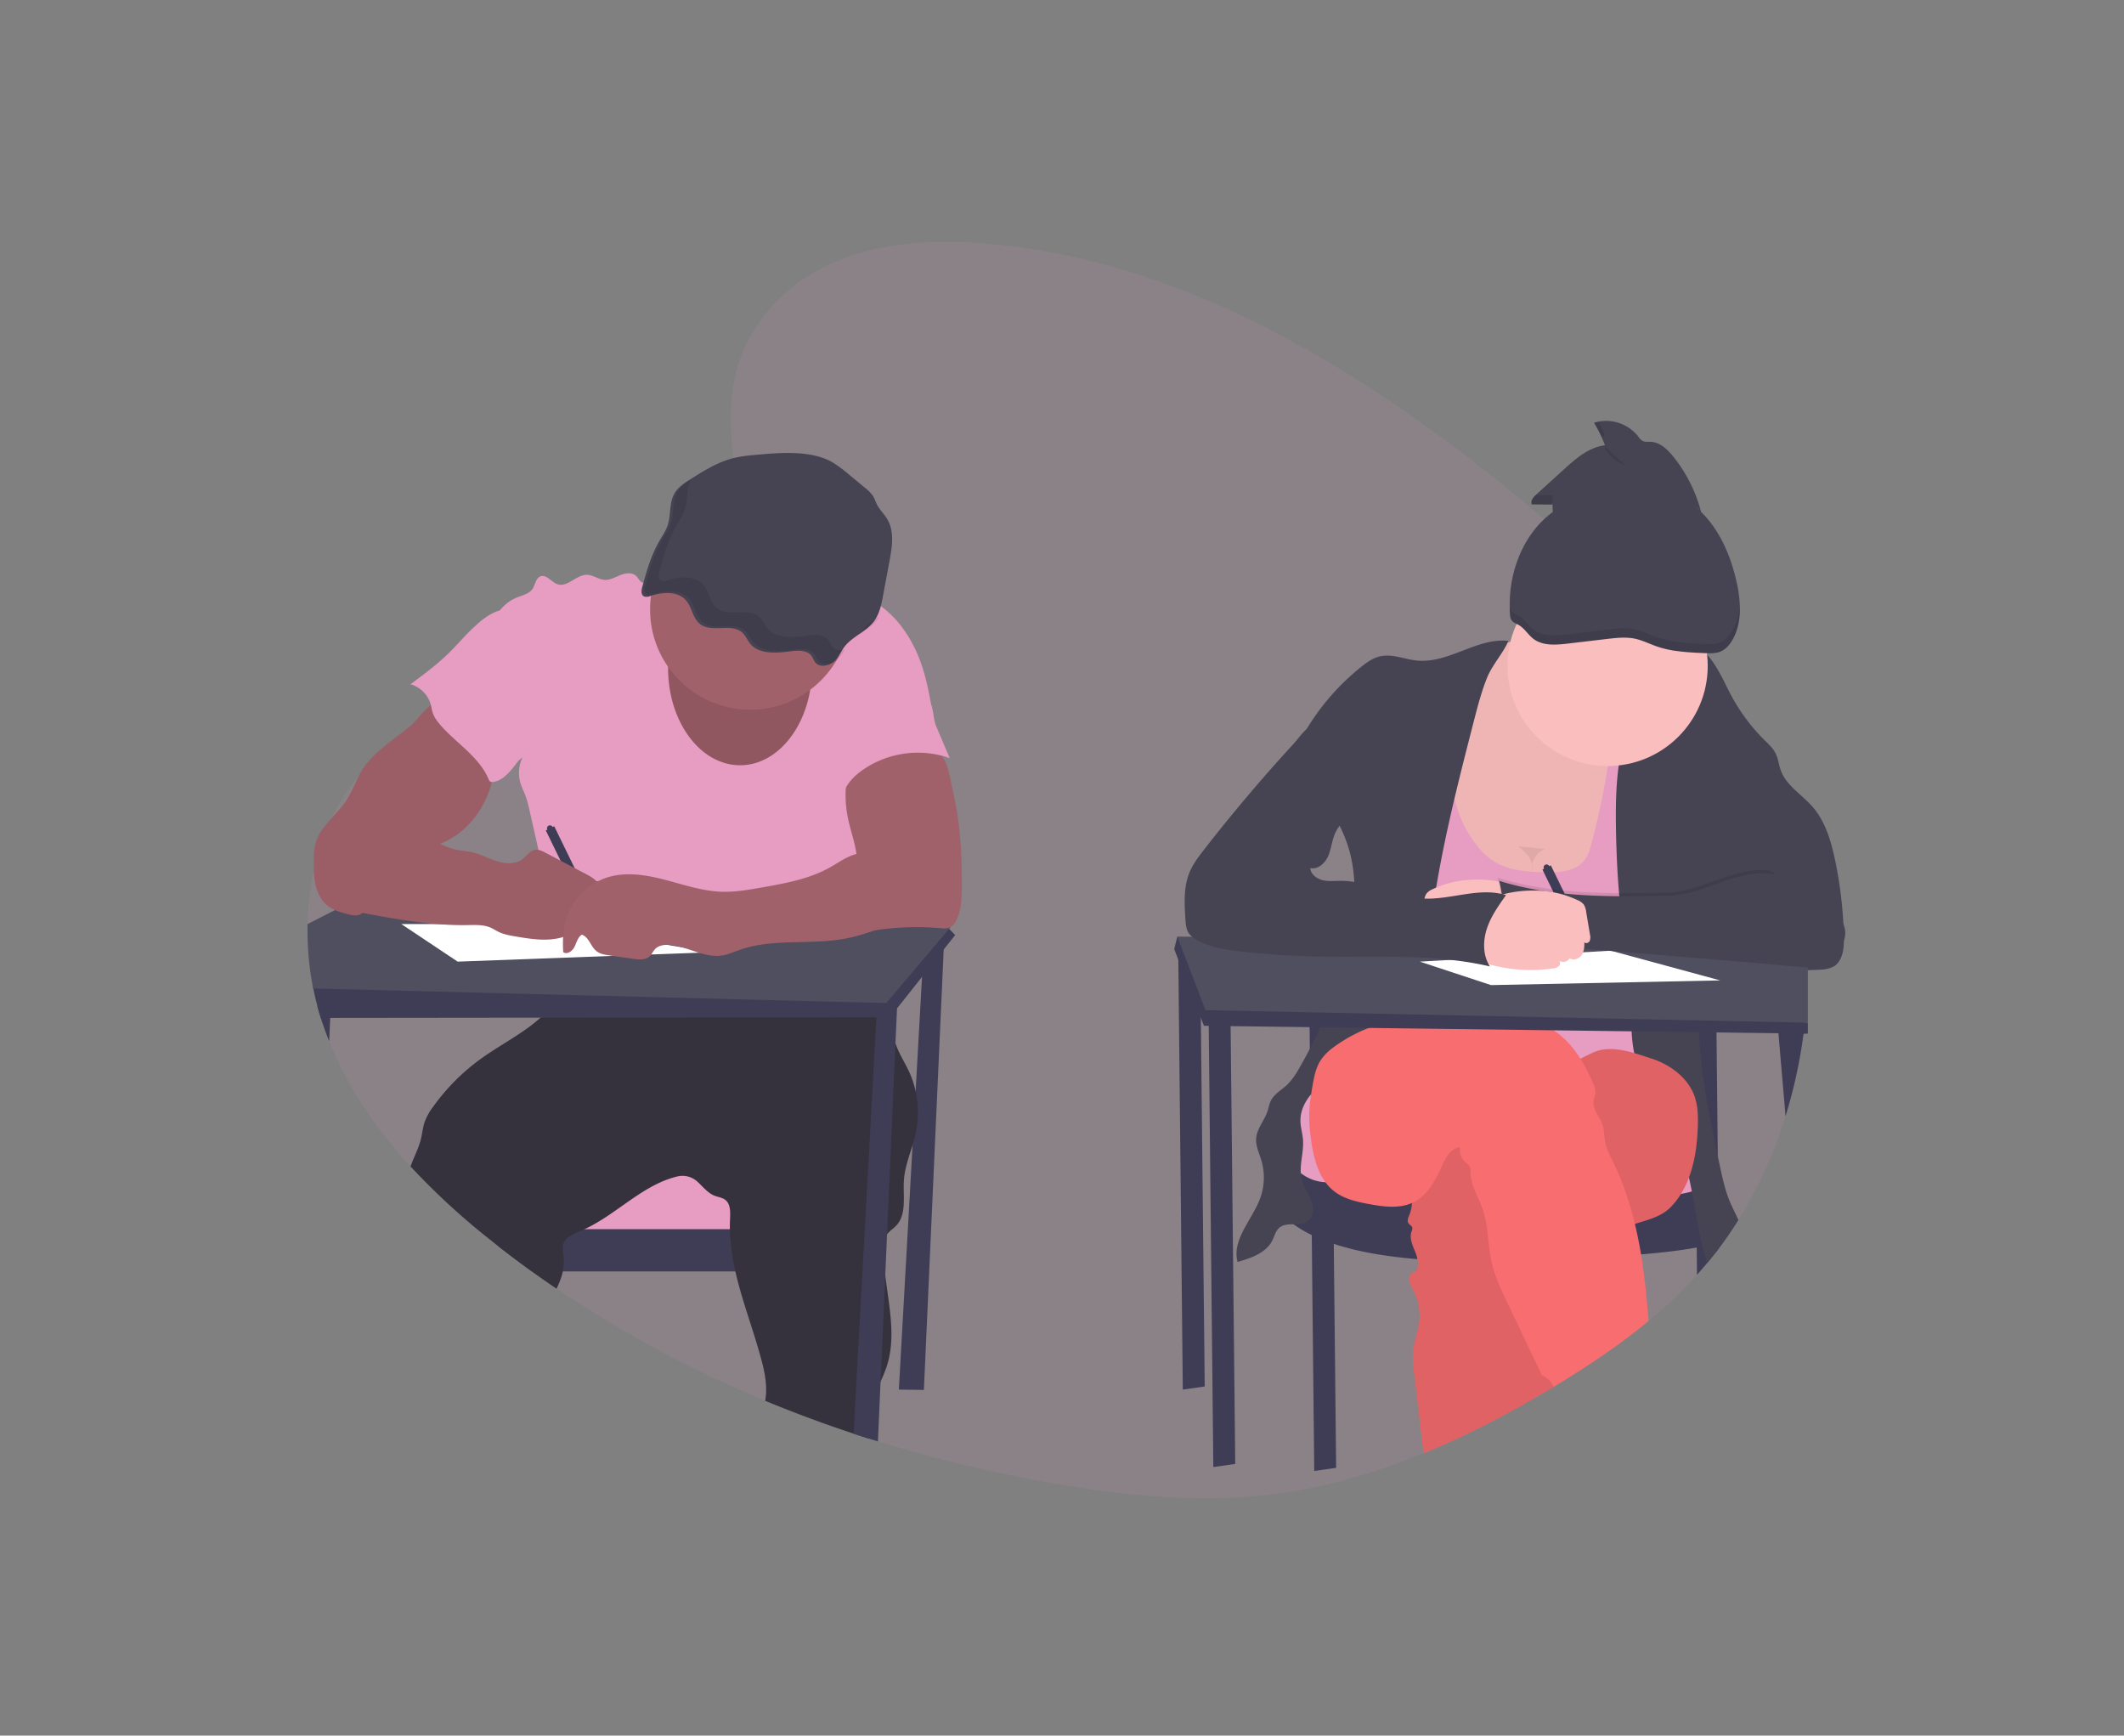 <?xml version="1.0" encoding="UTF-8" standalone="no"?>
<svg
   xmlns:dc="http://purl.org/dc/elements/1.1/"
   xmlns:cc="http://creativecommons.org/ns#"
   xmlns:rdf="http://www.w3.org/1999/02/22-rdf-syntax-ns#"
   xmlns:svg="http://www.w3.org/2000/svg"
   xmlns="http://www.w3.org/2000/svg"
   xmlns:sodipodi="http://sodipodi.sourceforge.net/DTD/sodipodi-0.dtd"
   xmlns:inkscape="http://www.inkscape.org/namespaces/inkscape"
   id="f7e01b52-fe13-4534-b7fc-d479bcd2a427"
   data-name="Layer 1"
   width="982.89"
   height="803.03"
   viewBox="0 0 982.89 803.03"
   version="1.1"
   sodipodi:docname="undraw_exams_g4ow.svg"
   inkscape:version="1.0.1 (3bc2e813f5, 2020-09-07)">
  <rect x="0" y="0" width="982.89" height="803.03" fill="#808080" stroke="none"/>
  <defs
     id="defs127" />
  <sodipodi:namedview
     pagecolor="#ffffff"
     bordercolor="#666666"
     borderopacity="1"
     objecttolerance="10"
     gridtolerance="10"
     guidetolerance="10"
     inkscape:pageopacity="0"
     inkscape:pageshadow="2"
     inkscape:window-width="750"
     inkscape:window-height="480"
     id="namedview125"
     showgrid="false"
     inkscape:zoom="0.20037651"
     inkscape:cx="40.157956"
     inkscape:cy="74.253267"
     inkscape:window-x="72"
     inkscape:window-y="27"
     inkscape:window-maximized="0"
     inkscape:current-layer="f7e01b52-fe13-4534-b7fc-d479bcd2a427" />
  <title
     id="title2">exams</title>
  <g
     id="g1014"
     transform="matrix(0.724,0,0,0.724,142.29,111.868)">
    <path
       d="m 1067.54,514 c 0,0.61 0,1.22 0,1.82 q -0.16,15.78 -1.87,31.48 a 1.11,1.11 0 0 1 0,0.19 c -0.09,0.87 -0.19,1.73 -0.29,2.6 -0.17,1.47 -0.35,2.93 -0.55,4.4 a 316.48,316.48 0 0 1 -11.53,52.79 v 0 a 284.68,284.68 0 0 1 -30.1,66.28 q -5.92,9.5 -12.61,18.39 v 0 c -2.38,3.14 -4.81,6.21 -7.32,9.23 q -2.64,3.17 -5.38,6.24 l -1.14,1.26 a 296.69,296.69 0 0 1 -31,29.46 c -18,14.92 -37.38,27.9 -57.07,39.94 -1.12,0.69 -2.25,1.37 -3.38,2 a 1.65,1.65 0 0 1 -0.25,0.15 c -26.76,16.18 -54.51,30.78 -83.1,42.47 -31.3,12.83 -63.62,22.16 -96.78,26.24 -46.22,5.68 -93,1.06 -138.94,-6.88 a 902.93,902.93 0 0 1 -113,-27 l -6.1,-1.91 q -4.74,-1.51 -9.47,-3.08 -28.57,-9.45 -56.5,-21 A 742.68,742.68 0 0 1 267.83,717.48 q -8,-5.38 -15.77,-11 -10.86,-7.82 -21.46,-16.1 L 226.24,687 a 448.26,448.26 0 0 1 -51.82,-47.59 c -21.52,-23.42 -39.91,-49.84 -52,-80 q -2.86,-7.11 -5.24,-14.49 l -0.15,-0.49 c -0.8,-2.5 -1.54,-5 -2.22,-7.6 q -1.5,-5.58 -2.63,-11.3 c -0.16,-0.73 -0.3,-1.46 -0.43,-2.2 a 189.21,189.21 0 0 1 -3.15,-38.93 180,180 0 0 1 4,-34 v 0 a 153.38,153.38 0 0 1 11.33,-33.57 v 0 a 121,121 0 0 1 17.33,-26.73 v 0 a 102.23,102.23 0 0 1 16.33,-15.26 c 10.85,-8.08 22.88,-13.71 35.35,-18.16 v 0 c 5.86,-2.1 11.8,-3.94 17.77,-5.65 4.23,-1.22 8.48,-2.38 12.71,-3.52 l 12.48,-3.37 c 8,-2.18 16,-4.42 23.88,-6.84 21.48,-6.56 42.53,-14.5 62,-26.34 3.08,-1.87 6.22,-3.92 9.36,-6.12 4,-2.78 7.94,-5.8 11.84,-9.06 v 0 c 3.94,-3.3 7.8,-6.83 11.48,-10.57 0.57,-0.58 1.13,-1.16 1.69,-1.75 3,-3.16 5.91,-6.47 8.61,-9.91 1.32,-1.68 2.6,-3.39 3.82,-5.13 1.69,-2.41 3.29,-4.86 4.77,-7.38 v 0 c 7.42,-12.6 12,-26.5 11.46,-41.15 a 63.3,63.3 0 0 0 -0.65,-7.21 c -1.3,-8.83 -2.55,-17.45 -3.47,-25.88 -3.86,-34.87 -2.23,-66.49 23.94,-96.2 32.54,-36.93 83.61,-44.46 130.1,-41.51 134.41,8.5 256.77,85.24 364.3,176.6 q 13.95,11.84 27.56,24 3.43,3.06 6.87,6.16 c 17,15.31 33.74,31.19 49.33,48.2 1.26,1.38 2.52,2.76 3.76,4.15 0.76,0.86 1.53,1.71 2.28,2.58 q 7.29,8.25 14.15,16.9 a 320.16,320.16 0 0 1 32.32,49 278.17,278.17 0 0 1 28.38,86.67 v 0 a 308.82,308.82 0 0 1 3.43,33.17 c 0.17,3.27 0.28,6.55 0.34,9.82 0,1.05 0,2.09 0,3.14 0.1,1.52 0.1,3 0.09,4.52 z"
       transform="translate(-108.55,-48.49)"
       fill="#e79cc2"
       opacity="0.1"
       id="path4" />
    <polygon
       points="406.98,444.74 393.98,448.74 377.98,733.53 393.98,733.74 "
       fill="#3f3d56"
       id="polygon6" />
    <rect
       x="136.98"
       y="593.03"
       width="198"
       height="43"
       fill="#e79cc2"
       id="rect8" />
    <path
       d="m 456.53,679.51 v 27 H 252 q -10.86,-7.82 -21.46,-16.1 v -10.9 z"
       transform="translate(-108.55,-48.49)"
       fill="#3f3d56"
       id="path10" />
    <path
       d="m 497.37,618.06 c -0.56,2.59 -1.29,5.15 -2.06,7.7 -2.27,7.37 -5,14.64 -5.53,22.3 -0.71,10.12 2,21.89 -5,29.24 -1.8,1.9 -4.15,3.32 -5.76,5.35 a 9.37,9.37 0 0 0 -0.68,1 c -1.44,2.38 -1.61,5.28 -1.63,8 a 140,140 0 0 0 1.13,17.35 c 2.37,19.8 7.05,39.64 0.9,58.33 a 89.92,89.92 0 0 1 -3.89,9.51 c -3,6.6 -6.27,13.11 -7.25,20.26 -0.72,5.3 -0.5,10.76 -0.54,16.15 q -4.74,-1.51 -9.47,-3.08 -28.57,-9.45 -56.5,-21 c 0.05,-0.27 0.1,-0.55 0.14,-0.82 1.43,-8.9 -0.53,-18 -2.91,-26.68 -5,-18.39 -12.08,-36.6 -16.27,-55.12 a 139.48,139.48 0 0 1 -3.31,-22 c -0.12,-1.66 -0.19,-3.33 -0.2,-5 -0.05,-2.18 0,-4.36 0.09,-6.56 0.21,-4.39 0.4,-9.6 -3.11,-12.27 -1.93,-1.45 -4.48,-1.7 -6.73,-2.58 -4.34,-1.69 -7.31,-5.61 -10.75,-8.75 a 14.09,14.09 0 0 0 -12.59,-3.7 c -22.48,5.15 -39,24.22 -59.92,33.86 -0.81,0.38 -1.62,0.74 -2.44,1.08 a 35.55,35.55 0 0 0 -7.67,3.92 8.74,8.74 0 0 0 -3.44,4.85 c -0.53,2.12 -0.07,4.34 0.19,6.52 a 33.29,33.29 0 0 1 -0.45,10.63 32.45,32.45 0 0 1 -1.07,4 c -0.8,2.37 -1.87,4.69 -2.89,7 q -8,-5.38 -15.77,-11 -10.86,-7.82 -21.46,-16.1 L 226.24,687 a 448.26,448.26 0 0 1 -51.82,-47.59 c 2.13,-6 5.21,-11.58 6.69,-17.73 0.84,-3.53 1.15,-7.2 2.31,-10.63 a 38.22,38.22 0 0 1 5.52,-9.9 134,134 0 0 1 30.74,-30.76 c 12.39,-8.88 26.7,-16 37.85,-26.08 A 59.73,59.73 0 0 0 269.1,530.6 c 0.19,-0.31 0.37,-0.64 0.53,-1 a 20.75,20.75 0 0 0 1.79,-5.72 c 0.8,-4.48 0.68,-9.4 1.08,-13.7 a 146.13,146.13 0 0 0 41.13,1.24 c 15.95,-1.79 31.55,-6.22 47.5,-7.94 1.2,-0.14 2.41,-0.25 3.62,-0.35 5.11,-0.41 10.23,-0.5 15.36,-0.44 4.29,0 8.58,0.19 12.87,0.33 l 47.23,1.6 c 5.23,0.18 10.57,0.38 15.44,2.29 5.78,2.27 10.41,6.79 14.12,11.76 0.47,0.64 0.94,1.28 1.38,1.94 a 61,61 0 0 1 7.28,14.39 c 0.19,0.52 0.37,1 0.54,1.57 0.45,1.39 0.84,2.79 1.19,4.21 0.27,1.11 0.51,2.22 0.73,3.34 1.1,5.54 1.75,11.2 3.49,16.55 0.12,0.39 0.25,0.78 0.39,1.16 2.09,5.86 5.56,11.11 8.18,16.74 a 62.17,62.17 0 0 1 4.3,12.73 62.91,62.91 0 0 1 0.12,26.76 z"
       transform="translate(-108.55,-48.49)"
       fill="#35323e"
       id="path12" />
    <path
       d="m 353.81,260.19 c -4.22,-3.36 -10.34,-0.9 -15.28,1.27 a 98.09,98.09 0 0 1 -12.76,4.61 5.39,5.39 0 0 1 -2.8,0.29 c -2,-0.48 -2.84,-2.85 -4.33,-4.29 -2.59,-2.49 -6.83,-1.9 -10.17,-0.55 -3.34,1.35 -6.64,3.3 -10.22,3 -3.82,-0.3 -7.14,-3.12 -11,-3.21 -6.8,-0.16 -12.51,8.22 -18.94,6 -3.92,-1.35 -7,-6.45 -10.86,-5 -3,1.14 -3.27,5.29 -5.08,8 -2.13,3.16 -6.28,4.05 -9.83,5.45 -11.19,4.42 -18.6,16.89 -17.14,28.83 0.81,6.59 4,12.63 6.11,18.92 6.26,18.29 4.11,38.92 12,56.56 1,-0.94 1.56,-1.29 2.53,-2.22 a 23.14,23.14 0 0 0 -1.35,16.6 c 0.83,2.77 2.18,5.35 3.2,8.06 a 72.24,72.24 0 0 1 2.56,9.3 l 8.7,38.38 c 3.4,15 6.81,30 7.4,45.36 a 132.38,132.38 0 0 1 -2.28,29.8 c 15.76,-2.61 30.18,-9.6 46.15,-9.51 5.86,0 11.67,1 17.48,1.8 a 359.84,359.84 0 0 0 51.13,3.47 20.3,20.3 0 0 0 7.84,-1.1 c 2.2,-0.94 4,-2.61 6.08,-3.82 4.07,-2.4 9,-3 13.69,-3 21.39,-0.39 42,7.44 63.25,10.2 8.39,-17.61 8.89,-38.71 2.45,-57.12 -1.91,-5.47 -4.48,-10.8 -5.24,-16.55 a 83.72,83.72 0 0 1 -0.24,-10.63 77.11,77.11 0 0 0 -4.83,-26.58 c -1.24,-3.33 -2.73,-6.72 -2.6,-10.27 0.13,-3.55 1.88,-6.86 3.6,-10 3.49,-6.4 7,-12.86 11.93,-18.26 5.05,-5.58 11.37,-9.83 17.62,-14 l 15.43,-10.36 c -2.11,-13.33 -4.83,-27.37 -10.48,-39.63 -5.65,-12.26 -14.1,-23.53 -25.53,-30.7 a 84.36,84.36 0 0 0 -12.06,-6 c -5.84,-2.46 -11.92,-4.63 -18.25,-5 -7.2,-0.41 -14.29,1.52 -21.4,2.72 -22.38,3.77 -48.72,3.31 -66.48,-10.82 z"
       transform="translate(-108.55,-48.49)"
       fill="#e79cc2"
       id="path14" />
    <path
       d="m 522.53,491.51 -7.34,9.27 -13.84,17.47 -16,20.19 -4.47,5.64 h -8.67 l -214.69,0.25 -134.45,0.15 h -6 c -0.8,-2.5 -1.54,-5 -2.22,-7.6 q -1.5,-5.58 -2.63,-11.3 c -0.16,-0.73 -0.3,-1.46 -0.43,-2.2 l 48.78,-31.89 18.34,-0.1 v 0 l 56.1,-0.32 v 0 l 31.33,-0.18 h 5.72 3.59 v 0 l 20.88,-0.11 v 0 l 159.14,-0.91 v 0 l 8.14,-0.05 v 0 h 3.53 l 9.35,-0.05 34.79,-0.2 6.68,-2.54 0.49,0.52 z"
       transform="translate(-108.55,-48.49)"
       fill="#3f3d56"
       id="path16" />
    <path
       d="m 519.53,486.51 -0.83,1 -5.46,6.43 -11.24,13.27 -23.57,27.79 -208.8,-5.33 -157.45,-4 c -0.16,-0.73 -0.3,-1.46 -0.43,-2.2 a 189.21,189.21 0 0 1 -3.15,-38.93 l 17.46,-8.94 4,-2.06 31.13,-16 27.32,-14 71.26,9.26 15.78,2.05 7.14,0.92 10.45,1.36 0.88,0.12 163.87,21.25 18.11,2.35 10.63,1.38 32.76,4.26 z"
       transform="translate(-108.55,-48.49)"
       fill="#504f60"
       id="path18" />
    <path
       d="m 485.53,534.51 -0.17,3.93 -1,22.19 -5.38,122 -1.14,26.37 -3,67.84 -1.69,38.32 -6.1,-1.91 q -4.74,-1.51 -9.47,-3.08 l 14.63,-266 0.31,-5.58 6.44,-2 z"
       transform="translate(-108.55,-48.49)"
       fill="#3f3d56"
       id="path20" />
    <path
       d="m 123.53,534.22 -0.45,10.27 -0.66,15 q -2.86,-7.11 -5.24,-14.49 l -0.15,-0.49 c -0.8,-2.5 -1.54,-5 -2.22,-7.6 z"
       transform="translate(-108.55,-48.49)"
       fill="#3f3d56"
       id="path22" />
    <ellipse
       cx="276.48"
       cy="272.53"
       rx="46"
       ry="62"
       fill="#a1616a"
       id="ellipse24" />
    <ellipse
       cx="276.48"
       cy="272.53"
       rx="46"
       ry="62"
       opacity="0.1"
       id="ellipse26" />
    <circle
       cx="282.98"
       cy="235.03"
       r="64"
       fill="#a1616a"
       id="circle28" />
    <path
       d="m 392.8,184.88 a 81.94,81.94 0 0 0 -11.61,1.77 c -10.12,2.46 -18.87,7.92 -27.39,13.28 -3.82,2.41 -7.75,4.92 -10.12,8.46 -4.26,6.35 -2.61,14.43 -5,21.48 -1.24,3.62 -3.52,6.87 -5.45,10.24 -5.31,9.24 -8.09,19.39 -10.82,29.44 -0.56,2.08 -0.72,4.9 1.55,5.7 a 6.25,6.25 0 0 0 3.88,-0.44 c 7.17,-2.37 16.28,-3.05 21.6,1.76 5.32,4.81 4.87,13.34 11.2,17 7.25,4.23 18.57,-0.88 25.15,4.11 2.82,2.14 3.84,5.57 6.15,8.15 5.38,6 15.73,5.71 24.34,4.5 4.94,-0.7 11,-1.17 14,2.3 1.44,1.64 1.85,3.89 3.52,5.37 3,2.68 8.49,1.32 11.42,-1.43 2.93,-2.75 4.33,-6.47 6.77,-9.56 4.75,-6 13.1,-9.27 18,-15.2 4.1,-5 5.34,-11.26 6.46,-17.3 l 4.17,-22.39 c 1.69,-9.08 3.23,-19 -1.88,-27 -1.82,-2.88 -4.43,-5.36 -6,-8.34 -1.05,-2 -1.64,-4.11 -2.86,-6 a 24.91,24.91 0 0 0 -5.13,-5.18 l -9.87,-8.17 a 83,83 0 0 0 -10.79,-8 C 430,181.22 408.9,183.38 392.8,184.88 Z"
       transform="translate(-108.55,-48.49)"
       fill="#464353"
       id="path30" />
    <path
       d="m 182,349.74 c -2.37,2.52 -4.56,5.24 -7.1,7.6 a 86,86 0 0 1 -7,5.6 q -5.88,4.4 -11.5,9.11 a 64.41,64.41 0 0 0 -10.54,10.53 c -5.34,7.17 -7.87,16.09 -12.87,23.5 -4.42,6.57 -10.65,11.76 -15.14,18.28 a 28.28,28.28 0 0 0 -4.32,9.07 42.14,42.14 0 0 0 -0.89,9.59 c -0.09,5.28 -0.17,10.62 0.91,15.79 1.08,5.17 3.45,10.25 7.51,13.64 3.77,3.15 8.64,4.6 13.41,5.8 2.46,0.61 5.12,1.18 7.46,0.21 a 12.3,12.3 0 0 0 4.34,-3.66 l 12.17,-14 c 8.14,-9.4 16.6,-19 27.77,-24.5 3.5,-1.71 7.19,-3 10.7,-4.66 14.88,-7.17 25.4,-21.85 29.48,-37.85 1,-3.91 1.64,-7.9 2.29,-11.89 l 1.76,-10.94 a 3.49,3.49 0 0 0 0,-1.67 3.6,3.6 0 0 0 -1.28,-1.52 212.12,212.12 0 0 1 -23.74,-22.4 c -1.74,-1.92 -3.37,-4.55 -5.38,-6.16 -2.52,-2 -2.33,-1.85 -5.36,0 A 64.27,64.27 0 0 0 182,349.74 Z"
       transform="translate(-108.55,-48.49)"
       fill="#a1616a"
       id="path32" />
    <path
       d="m 265.25,422.54 a 1.88,1.88 0 1 0 -3.38,1.64 l -1,0.49 29.82,61.12 5.39,-2.63 L 266.26,422 Z"
       transform="translate(-108.55,-48.49)"
       fill="#3f3d56"
       id="path34" />
    <path
       d="m 182,349.74 c -2.37,2.52 -4.56,5.24 -7.1,7.6 a 86,86 0 0 1 -7,5.6 q -5.88,4.4 -11.5,9.11 a 64.41,64.41 0 0 0 -10.54,10.53 c -5.34,7.17 -7.87,16.09 -12.87,23.5 -4.42,6.57 -10.65,11.76 -15.14,18.28 a 28.28,28.28 0 0 0 -4.32,9.07 42.14,42.14 0 0 0 -0.89,9.59 c -0.09,5.28 -0.17,10.62 0.91,15.79 1.08,5.17 3.45,10.25 7.51,13.64 3.77,3.15 8.64,4.6 13.41,5.8 2.46,0.61 5.12,1.18 7.46,0.21 a 12.3,12.3 0 0 0 4.34,-3.66 l 12.17,-14 c 8.14,-9.4 16.6,-19 27.77,-24.5 3.5,-1.71 7.19,-3 10.7,-4.66 14.88,-7.17 25.4,-21.85 29.48,-37.85 1,-3.91 1.64,-7.9 2.29,-11.89 l 1.76,-10.94 a 3.49,3.49 0 0 0 0,-1.67 3.6,3.6 0 0 0 -1.28,-1.52 212.12,212.12 0 0 1 -23.74,-22.4 c -1.74,-1.92 -3.37,-4.55 -5.38,-6.16 -2.52,-2 -2.33,-1.85 -5.36,0 A 64.27,64.27 0 0 0 182,349.74 Z"
       transform="translate(-108.55,-48.49)"
       opacity="0.04"
       id="path36" />
    <path
       d="m 526.74,462.38 c -0.1,6.38 -0.35,12.95 -3,18.77 -1.14,2.52 -2.91,5 -5.56,5.83 a 12.94,12.94 0 0 1 -4.89,0.18 176.67,176.67 0 0 0 -58.49,4.64 c 5.1,-10.2 2.17,-22.43 3.58,-33.75 0.39,-3.09 1.1,-6.13 1.37,-9.23 1,-11 -3.71,-21.68 -5.87,-32.54 a 72.8,72.8 0 0 1 0,-28.48 19,19 0 0 1 2.45,-6.85 16.08,16.08 0 0 1 5.62,-4.89 c 8.1,-4.61 17.65,-5.14 26.75,-4.53 6.13,0.41 18.42,-0.17 23.53,3.6 5.59,4.13 7.36,18 8.87,24.41 a 206.48,206.48 0 0 1 4.6,29.87 c 0.98,10.96 1.19,21.97 1.04,32.97 z"
       transform="translate(-108.55,-48.49)"
       fill="#a1616a"
       id="path38" />
    <polygon
       points="150.98,436.03 59.98,436.03 95.98,460.03 257.98,454.03 "
       fill="#ffffff"
       id="polygon40" />
    <path
       d="m 216,293.83 c -5.91,5.21 -10.92,11.35 -16.52,16.9 -7.68,7.62 -16.41,14.1 -25.1,20.55 a 18.68,18.68 0 0 1 13,13.1 c 0.38,1.47 0.57,3 1,4.44 1,3.41 3.2,6.35 5.56,9 10.14,11.43 24.33,19.89 30.31,34 a 3.14,3.14 0 0 0 1.2,1.7 2.63,2.63 0 0 0 1.55,0.18 c 5.41,-0.57 9.55,-4.93 13,-9.17 7.2,-9 13.45,-18.94 17,-29.92 3.55,-10.98 4.12,-23.12 0.25,-34 -1.93,-5.42 -4.91,-10.4 -7.87,-15.33 q -3.89,-6.47 -7.76,-12.92 c -1.35,-2.27 -3.07,-6.88 -5.72,-8 -5.72,-2.46 -16.23,5.8 -19.9,9.47 z"
       transform="translate(-108.55,-48.49)"
       fill="#e79cc2"
       id="path42" />
    <path
       d="m 510.54,358.46 8.51,20 a 61.83,61.83 0 0 0 -55.9,7.75 c -4.85,3.47 -9.3,7.83 -11.49,13.37 a 5.84,5.84 0 0 1 -5.79,-2.27 11.61,11.61 0 0 1 -2.14,-6.12 c -0.79,-7.68 2.12,-15.21 5,-22.39 1.34,-3.36 2.72,-6.79 5.1,-9.52 2.38,-2.73 5.54,-4.53 8.7,-6.23 a 193.74,193.74 0 0 1 31.55,-13.94 c 4.6,-1.49 9.42,-1.46 12,2.84 2.99,5.13 2.12,11.05 4.46,16.51 z"
       transform="translate(-108.55,-48.49)"
       fill="#e79cc2"
       id="path44" />
    <path
       d="m 168.74,418.47 c 2.13,1.7 4,3.71 6.19,5.33 a 44.22,44.22 0 0 0 7.36,4.13 l 9.86,4.74 a 55.25,55.25 0 0 0 9.55,3.88 c 4.22,1.13 8.65,1.24 12.89,2.29 5.35,1.32 10.24,4.07 15.51,5.66 5.27,1.59 11.44,1.85 15.84,-1.46 2.75,-2.07 4.83,-5.49 8.24,-6 2.2,-0.29 4.32,0.77 6.28,1.8 l 25.66,13.49 c 3.46,1.82 7.12,3.84 8.93,7.31 1.81,3.47 0.59,8.74 -3.22,9.64 a 35.18,35.18 0 0 1 -4,0.23 c -1.32,0.16 -2.76,0.94 -2.94,2.27 a 4.56,4.56 0 0 0 0.63,2.35 c 1.15,2.64 1.49,5.8 0.15,8.36 -1.34,2.56 -4.63,4.15 -7.26,3 0.45,3.87 -3.76,6.58 -7.51,7.61 -9.46,2.59 -19.49,1 -29.16,-0.64 -3.8,-0.64 -7.66,-1.3 -11.12,-3 -1.66,-0.81 -3.2,-1.85 -4.88,-2.6 -4.61,-2.05 -9.85,-1.78 -14.89,-1.69 -23.31,0.41 -46.42,-3.91 -69.34,-8.21 -4.25,-0.8 -8.62,-1.65 -12.25,-4 -7,-4.56 -9.6,-13.92 -8.45,-22.2 1.15,-8.28 5.35,-15.78 9.48,-23.06 l 5.35,-9.43 a 12.14,12.14 0 0 1 2.88,-3.8 c 7.87,-6.01 23.48,-1.42 30.22,4 z"
       transform="translate(-108.55,-48.49)"
       fill="#a1616a"
       id="path46" />
    <path
       d="m 168.74,418.47 c 2.13,1.7 4,3.71 6.19,5.33 a 44.22,44.22 0 0 0 7.36,4.13 l 9.86,4.74 a 55.25,55.25 0 0 0 9.55,3.88 c 4.22,1.13 8.65,1.24 12.89,2.29 5.35,1.32 10.24,4.07 15.51,5.66 5.27,1.59 11.44,1.85 15.84,-1.46 2.75,-2.07 4.83,-5.49 8.24,-6 2.2,-0.29 4.32,0.77 6.28,1.8 l 25.66,13.49 c 3.46,1.82 7.12,3.84 8.93,7.31 1.81,3.47 0.59,8.74 -3.22,9.64 a 35.18,35.18 0 0 1 -4,0.23 c -1.32,0.16 -2.76,0.94 -2.94,2.27 a 4.56,4.56 0 0 0 0.63,2.35 c 1.15,2.64 1.49,5.8 0.15,8.36 -1.34,2.56 -4.63,4.15 -7.26,3 0.45,3.87 -3.76,6.58 -7.51,7.61 -9.46,2.59 -19.49,1 -29.16,-0.64 -3.8,-0.64 -7.66,-1.3 -11.12,-3 -1.66,-0.81 -3.2,-1.85 -4.88,-2.6 -4.61,-2.05 -9.85,-1.78 -14.89,-1.69 -23.31,0.41 -46.42,-3.91 -69.34,-8.21 -4.25,-0.8 -8.62,-1.65 -12.25,-4 -7,-4.56 -9.6,-13.92 -8.45,-22.2 1.15,-8.28 5.35,-15.78 9.48,-23.06 l 5.35,-9.43 a 12.14,12.14 0 0 1 2.88,-3.8 c 7.87,-6.01 23.48,-1.42 30.22,4 z"
       transform="translate(-108.55,-48.49)"
       opacity="0.04"
       id="path48" />
    <path
       d="m 474,435.75 c -5.21,2.46 -11.19,2.7 -16.63,4.59 -5.44,1.89 -10.06,5.29 -15.05,8.06 -13,7.26 -28,10 -42.73,12.61 -8.93,1.6 -18,3.2 -27,2.82 -12.18,-0.52 -23.88,-4.58 -35.68,-7.64 -11.8,-3.06 -24.39,-5.12 -36.08,-1.68 a 40.61,40.61 0 0 0 -26.5,25.43 c -2.45,7.19 -2.79,14.94 -2.32,22.52 2.46,1.81 5.9,-0.7 7.24,-3.45 1.34,-2.75 2.07,-6.12 4.67,-7.72 4.51,1.53 5.61,7.54 9.33,10.51 2.32,1.86 5.42,2.35 8.37,2.77 l 15.2,2.16 c 3.66,0.52 7.91,0.87 10.56,-1.71 1.29,-1.25 2,-3 3.18,-4.34 2.42,-2.68 6.46,-3.14 10.06,-2.78 11.24,1.12 21.78,8.41 32.94,6.68 3.84,-0.59 7.41,-2.23 11.07,-3.52 21.69,-7.66 45.79,-3 68.36,-7.39 8.61,-1.67 16.9,-4.63 25.09,-7.75 4.45,-1.69 8.95,-3.46 12.75,-6.32 a 26.84,26.84 0 0 0 10.36,-23.81 27.22,27.22 0 0 0 -9.61,-17.64 c -1.76,-1.5 -4.07,-4.37 -6.18,-5.31 -4.03,-1.77 -7.98,1.3 -11.4,2.91 z"
       transform="translate(-108.55,-48.49)"
       fill="#a1616a"
       id="path50" />
    <g
       opacity="0.1"
       id="g56">
      <path
         d="m 444.78,308 c -1.67,-1.48 -2.08,-3.73 -3.52,-5.37 -3,-3.47 -9.06,-3 -14,-2.3 -8.61,1.21 -19,1.49 -24.34,-4.5 -2.31,-2.58 -3.33,-6 -6.15,-8.15 -6.58,-5 -17.9,0.12 -25.15,-4.11 -6.33,-3.69 -5.92,-12.25 -11.2,-17 -5.28,-4.75 -14.43,-4.13 -21.6,-1.76 a 6.25,6.25 0 0 1 -3.88,0.44 c -2.27,-0.8 -2.11,-3.62 -1.55,-5.7 2.73,-10.05 5.51,-20.2 10.82,-29.44 1.93,-3.37 4.21,-6.62 5.45,-10.24 2.17,-6.34 1.06,-13.51 3.91,-19.51 -3.06,2 -6,4.18 -7.89,7 -4.26,6.35 -2.61,14.43 -5,21.48 -1.24,3.62 -3.52,6.87 -5.45,10.24 -5.31,9.24 -8.09,19.39 -10.82,29.44 -0.56,2.08 -0.72,4.9 1.55,5.7 a 6.25,6.25 0 0 0 3.88,-0.44 c 7.17,-2.37 16.28,-3.05 21.6,1.76 5.32,4.81 4.87,13.34 11.2,17 7.25,4.23 18.57,-0.88 25.15,4.11 2.82,2.14 3.84,5.57 6.15,8.15 5.38,6 15.73,5.71 24.34,4.5 4.94,-0.7 11,-1.17 14,2.3 1.44,1.64 1.85,3.89 3.52,5.37 3,2.68 8.49,1.32 11.42,-1.43 A 30.32,30.32 0 0 0 452,309 c -2.6,0.79 -5.37,0.67 -7.22,-1 z"
         transform="translate(-108.55,-48.49)"
         id="path52" />
      <path
         d="m 463,297 a 28.41,28.41 0 0 0 -1.79,2.59 c 3.84,-2.74 7.91,-5.3 10.78,-8.79 a 21.22,21.22 0 0 0 2,-2.88 C 470,290.78 465.84,293.41 463,297 Z"
         transform="translate(-108.55,-48.49)"
         id="path54" />
    </g>
    <polygon
       points="570.48,446.53 556.48,446.53 559.48,733.53 573.48,731.53 "
       fill="#3f3d56"
       id="polygon58" />
    <polygon
       points="654.48,498.53 640.48,498.53 643.48,785.53 657.48,783.53 "
       fill="#3f3d56"
       id="polygon60" />
    <path
       d="m 1010.56,692 v 0 l -0.06,-5.51 v -3.28 l -0.53,-50.48 -0.83,-78.92 L 1009,547 h -14 l 0.07,6.56 0.44,42.27 0.19,18.3 v 0 l 0.16,14.82 0.26,25.62 0.16,15.11 v 0 1.6 l 0.21,19.86 0.18,17.51 1.14,-1.26 q 2.75,-3.07 5.38,-6.24 z"
       transform="translate(-108.55,-48.49)"
       fill="#3f3d56"
       id="path62" />
    <polygon
       points="692.98,630.09 802.98,630.09 868.98,634.08 900.42,612.56 894.98,575.6 870.98,545.03 624.98,545.03 616.98,556.99 624.98,611.48 "
       fill="#e79cc2"
       id="polygon64" />
    <path
       d="m 725.53,605.48 -4,33.22 c 0,0 -21,65.13 148,61.14 169,-3.99 140,-17.28 140,-17.28 l -1,-38.54 c 0,0 5.89,18.24 -80,15.77 -85.89,-2.47 -166,-10.45 -166,-10.45 0,0 -30,5.31 -37,-43.86 z"
       transform="translate(-108.55,-48.49)"
       fill="#3f3d56"
       id="path66" />
    <path
       d="m 866.33,307.72 c -9.64,4.39 -16.94,12.9 -21.83,22.31 -4.89,9.41 -7.64,19.74 -10.35,30 -2.86,10.82 -5.73,21.67 -7.21,32.76 -2.64,19.72 -0.66,40.45 8.4,58.16 9.06,17.71 25.8,32 45.4,35.41 7.57,1.33 15.35,1.06 23,0.27 a 187,187 0 0 0 40.61,-8.95 c 13.75,-4.65 28.06,-11.81 34.18,-25 3.55,-7.65 3.85,-16.37 3.68,-24.79 A 263.72,263.72 0 0 0 971.9,360.1 c -1.85,-6.4 -4,-12.85 -7.92,-18.24 -3.92,-5.39 -9.28,-9.34 -14.75,-13 -23.39,-15.75 -54.13,-34.22 -82.9,-21.14 z"
       transform="translate(-108.55,-48.49)"
       fill="#fbbebe"
       id="path68" />
    <path
       d="m 866.33,307.72 c -9.64,4.39 -16.94,12.9 -21.83,22.31 -4.89,9.41 -7.64,19.74 -10.35,30 -2.86,10.82 -5.73,21.67 -7.21,32.76 -2.64,19.72 -0.66,40.45 8.4,58.16 9.06,17.71 25.8,32 45.4,35.41 7.57,1.33 15.35,1.06 23,0.27 a 187,187 0 0 0 40.61,-8.95 c 13.75,-4.65 28.06,-11.81 34.18,-25 3.55,-7.65 3.85,-16.37 3.68,-24.79 A 263.72,263.72 0 0 0 971.9,360.1 c -1.85,-6.4 -4,-12.85 -7.92,-18.24 -3.92,-5.39 -9.28,-9.34 -14.75,-13 -23.39,-15.75 -54.13,-34.22 -82.9,-21.14 z"
       transform="translate(-108.55,-48.49)"
       opacity="0.05"
       id="path70" />
    <path
       d="m 855.5,433.59 a 45.39,45.39 0 0 0 10,10 c 9.52,6.58 21.74,7.47 33.3,7.83 9.28,0.28 19.92,-0.25 25.74,-7.49 2.62,-3.26 3.8,-7.42 4.86,-11.47 a 508.79,508.79 0 0 0 13.9,-75.77 l 26.48,0.09 c 11.46,49.07 10.52,100.08 9.52,150.47 l -1.45,73.48 -17.06,-1.81 c -40.51,-4.29 -81.08,-8.58 -121.81,-9.32 a 696.78,696.78 0 0 0 -71.52,2.36 L 804.61,461.5 c 4.82,-14.36 9.69,-28.91 10.82,-44 1.63,-21.89 -4.51,-45 4,-65.25 0.68,-1.63 1.54,-3.32 3.09,-4.17 1.55,-0.85 3.51,-0.64 5.29,-0.41 3.36,0.45 13.63,0 16.07,2.15 3.6,3.12 1.22,3.59 -0.05,8.62 -2.27,9 -4.42,17.33 -4.39,26.71 0.03,17.03 5.31,35.01 16.06,48.44 z"
       transform="translate(-108.55,-48.49)"
       fill="#e79cc2"
       id="path72" />
    <path
       d="m 1010.56,692 v 0 q 6.69,-8.88 12.61,-18.39 c -2,-4.28 -4.2,-8.46 -5.95,-12.83 -2.68,-6.7 -4.22,-13.8 -5.74,-20.85 q -0.78,-3.6 -1.55,-7.2 c -5.6,-26.11 -10.86,-52.59 -11.95,-79.06 q -0.15,-3.3 -0.19,-6.6 c 0,-0.32 0,-0.63 0,-1 0,-2.41 0,-4.82 0,-7.22 0.12,-6 0.5,-12.05 1.19,-18.07 0.13,-1.18 0.28,-2.36 0.44,-3.54 0,-0.26 0.06,-0.51 0.1,-0.77 l 68,-2.48 v 0 l 5.72,-0.21 c 3.93,-0.14 8.09,-0.36 11.33,-2.59 5.45,-3.74 6.09,-11.41 6,-18 a 267.16,267.16 0 0 0 -5.64,-49.55 c -2.58,-12.26 -6.26,-24.79 -14.52,-34.21 -6.78,-7.74 -16.6,-13.37 -20.13,-23 -1.31,-3.58 -1.64,-7.51 -3.34,-10.93 -1.7,-3.42 -4.51,-5.93 -7.16,-8.57 a 119.33,119.33 0 0 1 -22.9,-31.72 c -4.05,-8.16 -8.44,-17.16 -13.73,-22.8 -0.26,-0.29 -0.52,-0.56 -0.79,-0.82 -4.5,-4.45 -9.65,-6.4 -15.75,-3.37 a 20.17,20.17 0 0 0 -3.12,1.94 v 0 a 38,38 0 0 0 -5.93,5.64 135,135 0 0 0 -16.13,23 127.83,127.83 0 0 0 -8.24,18 124.1,124.1 0 0 0 -4.45,15 c -0.86,3.77 -1.54,7.58 -2.08,11.4 -2,14.36 -2,29 -1.72,43.54 0.3,13.36 0.89,26.75 2.1,40.06 q 0.45,4.83 1,9.65 1.1,9.53 2.72,19 c 0.43,2.41 0.87,4.82 1.36,7.22 0.12,0.64 0.25,1.28 0.38,1.91 l 0.06,0.27 a 162.47,162.47 0 0 1 3.07,16.91 q 0.12,1.07 0.18,2.13 a 82.33,82.33 0 0 1 -0.08,9.81 c -0.23,3.86 -0.59,7.71 -0.77,11.57 0,0.68 0,1.35 -0.07,2 -0.05,1.95 0,3.9 0,5.85 a 92.72,92.72 0 0 0 1.66,13.89 89.85,89.85 0 0 0 8.65,24.44 c 0.38,0.72 0.77,1.43 1.16,2.13 5.07,9.06 11.47,17.37 16.16,26.64 a 115,115 0 0 1 9,26.21 q 1,4.49 1.9,9 c 0.93,4.8 1.76,9.64 2.61,14.48 0.08,0.48 0.17,1 0.26,1.44 1.13,6.42 2.32,12.81 3.85,19.08 0.89,3.65 1.89,7.25 3.06,10.79 z"
       transform="translate(-108.55,-48.49)"
       fill="#464353"
       id="path74" />
    <path
       d="m 997.2,613.18 c 0,0.9 -0.06,1.8 -0.1,2.71 a 128.18,128.18 0 0 1 -1.21,13.11 85.29,85.29 0 0 1 -4.33,17.39 58.64,58.64 0 0 1 -5.16,10.61 48.92,48.92 0 0 1 -6.42,8.27 c -6,6.24 -14.64,8.23 -23,10.86 a 56.62,56.62 0 0 0 -11.09,4.53 c -0.63,0.35 -1.25,0.73 -1.85,1.13 l -10.46,6.93 c -3.26,2.15 -6.59,4.38 -8.83,7.57 a 16.3,16.3 0 0 0 -1,1.69 38.32,38.32 0 0 0 -3.08,9.24 c -5.44,22.66 -10.89,45.34 -14.62,68.34 -0.25,1.52 -0.49,3.05 -0.75,4.58 l -0.09,0.48 a 2.49,2.49 0 0 0 -0.16,-0.33 c -26.76,16.18 -54.51,30.78 -83.1,42.47 l -6.21,-52 a 62.9,62.9 0 0 1 -0.64,-12.78 c 0.59,-6.73 3.33,-13.11 4.07,-19.82 a 33.77,33.77 0 0 0 -3.57,-19.07 c -1.18,-2.28 -2.66,-4.52 -2.93,-7.07 -0.27,-2.55 1.2,-4.88 3.76,-5.14 2,-2.22 2.16,-5.25 1.57,-8.25 a 24,24 0 0 0 -1.4,-4.57 c -1.7,-4.18 -3.85,-8.73 -2.39,-13 a 4.86,4.86 0 0 0 0.5,-2.5 0.41,0.41 0 0 0 0,-0.16 c -0.34,-1.12 -1.67,-1.61 -2.36,-2.56 -1.3,-1.77 0,-4.18 0.8,-6.22 a 23.73,23.73 0 0 0 1.34,-6.81 c 0.11,-1.29 0.19,-2.59 0.33,-3.87 a 39,39 0 0 1 0.93,-5.14 40.57,40.57 0 0 1 16.43,-23.52 c 3.89,-2.62 8.22,-4.53 12.19,-7 a 111.66,111.66 0 0 0 11.62,-9 q 13.21,-11 27.47,-20.74 a 347,347 0 0 1 31.72,-19.26 q 3.5,-1.89 7,-3.68 3.81,-2 7.67,-3.79 c 8.24,-3.93 17.59,-2.46 26.7,0.16 3.82,1.09 7.59,2.39 11.23,3.57 a 52,52 0 0 1 10.2,4.58 c 8.07,4.74 14.74,11.74 17.51,20.58 a 1.09,1.09 0 0 1 0,0.17 c 1.76,5.54 1.87,11.48 1.71,17.31 z"
       transform="translate(-108.55,-48.49)"
       fill="#f86d70"
       id="path76" />
    <path
       d="m 997.2,613.18 c 0,0.9 -0.06,1.8 -0.1,2.71 a 128.18,128.18 0 0 1 -1.21,13.11 85.29,85.29 0 0 1 -4.33,17.39 58.64,58.64 0 0 1 -5.16,10.61 48.92,48.92 0 0 1 -6.42,8.27 c -6,6.24 -14.64,8.23 -23,10.86 a 56.62,56.62 0 0 0 -11.09,4.53 c -0.63,0.35 -1.25,0.73 -1.85,1.13 l -10.46,6.93 c -3.26,2.15 -6.59,4.38 -8.83,7.57 a 16.3,16.3 0 0 0 -1,1.69 38.32,38.32 0 0 0 -3.08,9.24 c -5.44,22.66 -10.89,45.34 -14.62,68.34 -0.25,1.52 -0.49,3.05 -0.75,4.58 l -0.09,0.48 a 2.49,2.49 0 0 0 -0.16,-0.33 c -26.76,16.18 -54.51,30.78 -83.1,42.47 l -6.21,-52 a 62.9,62.9 0 0 1 -0.64,-12.78 c 0.59,-6.73 3.33,-13.11 4.07,-19.82 a 33.77,33.77 0 0 0 -3.57,-19.07 c -1.18,-2.28 -2.66,-4.52 -2.93,-7.07 -0.27,-2.55 1.2,-4.88 3.76,-5.14 2,-2.22 2.16,-5.25 1.57,-8.25 a 24,24 0 0 0 -1.4,-4.57 c -1.7,-4.18 -3.85,-8.73 -2.39,-13 a 4.86,4.86 0 0 0 0.5,-2.5 0.41,0.41 0 0 0 0,-0.16 c -0.34,-1.12 -1.67,-1.61 -2.36,-2.56 -1.3,-1.77 0,-4.18 0.8,-6.22 a 23.73,23.73 0 0 0 1.34,-6.81 c 0.11,-1.29 0.19,-2.59 0.33,-3.87 a 39,39 0 0 1 0.93,-5.14 40.57,40.57 0 0 1 16.43,-23.52 c 3.89,-2.62 8.22,-4.53 12.19,-7 a 111.66,111.66 0 0 0 11.62,-9 q 13.21,-11 27.47,-20.74 a 347,347 0 0 1 31.72,-19.26 q 3.5,-1.89 7,-3.68 3.81,-2 7.67,-3.79 c 8.24,-3.93 17.59,-2.46 26.7,0.16 3.82,1.09 7.59,2.39 11.23,3.57 a 52,52 0 0 1 10.2,4.58 c 8.07,4.74 14.74,11.74 17.51,20.58 a 1.09,1.09 0 0 1 0,0.17 c 1.76,5.54 1.87,11.48 1.71,17.31 z"
       transform="translate(-108.55,-48.49)"
       opacity="0.1"
       id="path78" />
    <path
       d="m 902.25,447.54 a 1.88,1.88 0 1 0 -3.38,1.64 l -1,0.49 29.82,61.12 5.39,-2.63 L 903.26,447 Z"
       transform="translate(-108.55,-48.49)"
       fill="#3f3d56"
       id="path80" />
    <circle
       cx="830.98"
       cy="271.03"
       r="64"
       fill="#fbbebe"
       id="circle82" />
    <path
       d="m 1024,279.9 a 85,85 0 0 0 -2.26,-15.09 c -3.76,-16.17 -10.63,-32.09 -22.46,-43.7 a 87.56,87.56 0 0 0 -2.61,-8.39 1.59,1.59 0 0 0 -0.07,-0.2 93.9,93.9 0 0 0 -15.1,-26.77 c -3.75,-4.66 -8.61,-9.26 -14.59,-9.44 -1.68,-0.06 -3.46,0.23 -5,-0.54 a 9,9 0 0 1 -2.79,-2.86 26.19,26.19 0 0 0 -25.36,-9.49 l -0.62,0.13 c -0.35,0.07 -0.7,0.15 -1,0.24 -0.3,0.09 -0.84,0.24 -1.26,0.37 q 0.69,1.14 1.35,2.31 1.78,3.17 3.3,6.48 1.26,2.76 2.33,5.61 c -10.24,1.17 -18.58,8.44 -26.2,15.36 l -17.94,16.28 a 0.76,0.76 0 0 0 -0.09,0.09 l -0.52,0.5 c -0.13,0.13 -0.26,0.26 -0.38,0.4 a 0.86,0.86 0 0 0 -0.13,0.14 c -0.15,0.16 -0.29,0.33 -0.43,0.5 a 7.54,7.54 0 0 0 -0.67,1 3.67,3.67 0 0 0 -0.26,0.47 1,1 0 0 0 -0.07,0.15 3.69,3.69 0 0 0 -0.17,0.42 0.14,0.14 0 0 0 0,0.06 2.33,2.33 0 0 0 -0.07,0.25 3,3 0 0 0 0.17,2.12 l 11.83,0.13 h 1.39 c 0.06,1.58 0.11,3.17 0.17,4.75 a 67.39,67.39 0 0 0 -5.4,4.5 58.64,58.64 0 0 0 -5.27,5.56 c -10.67,12.89 -16.24,29.54 -16.8,46.3 0,0.52 0,1 0,1.54 0,1.53 0,3.06 0,4.58 0,1 0.09,2 0.17,3 a 7.49,7.49 0 0 0 1,3.71 3.44,3.44 0 0 0 0.28,0.36 6.9,6.9 0 0 0 2.12,1.56 l 0.86,0.42 v 0 c 0.43,0.21 0.84,0.41 1.24,0.64 3.77,2.13 6,6.24 9.43,8.88 0.2,0.15 0.4,0.3 0.6,0.43 l 0.45,0.3 0.28,0.18 0.38,0.22 a 8.14,8.14 0 0 0 0.77,0.41 v 0 l 0.48,0.24 h 0.08 v 0 c 0.4,0.18 0.8,0.35 1.21,0.5 l 0.57,0.2 0.17,0.06 c 0.16,0.05 0.33,0.11 0.5,0.15 q 0.51,0.15 1,0.27 l 1,0.22 c 0.39,0.07 0.79,0.14 1.19,0.19 l 0.59,0.08 0.6,0.06 q 1.43,0.13 2.88,0.15 v 0 a 72,72 0 0 0 9.07,-0.63 l 25.52,-3 c 5.79,-0.67 11.7,-1.34 17.41,-0.16 4.84,1 9.3,3.3 14,4.93 1.06,0.37 2.12,0.71 3.19,1 0.39,0.11 0.79,0.23 1.19,0.33 l 0.55,0.14 1.28,0.31 c 0.46,0.11 0.92,0.22 1.38,0.31 0.65,0.14 1.29,0.26 1.94,0.38 0.44,0.09 0.89,0.16 1.34,0.24 h 0.09 l 1.28,0.2 h 0.31 v 0 l 0.95,0.13 c 0.46,0.07 0.92,0.13 1.39,0.18 q 1.53,0.19 3.06,0.33 c 1.65,0.16 3.31,0.28 5,0.38 l 1.66,0.1 1.66,0.08 5,0.22 h 0.22 0.7 a 25.8,25.8 0 0 0 6.22,-0.32 c 0.36,-0.07 0.71,-0.15 1.06,-0.25 0.35,-0.1 0.64,-0.2 1,-0.32 3.75,-1.44 6.49,-4.75 8.39,-8.29 0.4,-0.75 0.77,-1.5 1.11,-2.27 0.34,-0.77 0.65,-1.55 0.93,-2.33 0.35,-1 0.65,-1.95 0.91,-2.95 0.08,-0.27 0.15,-0.54 0.21,-0.82 0.06,-0.28 0.2,-0.83 0.28,-1.25 0.25,-1.15 0.44,-2.31 0.58,-3.48 0,-0.37 0.09,-0.75 0.13,-1.12 0.09,-1 0.16,-1.93 0.2,-2.91 0,-0.74 0,-1.49 0,-2.24 -0.01,-0.81 -0.08,-1.88 -0.08,-2.91 z m -25.64,-59.7 c -0.81,-0.76 -1.64,-1.49 -2.48,-2.18 a 10.33,10.33 0 0 1 2.47,2.18 z"
       transform="translate(-108.55,-48.49)"
       fill="#464353"
       id="path84" />
    <path
       d="m 816.7,316 c -7.53,-0.93 -15,-4.23 -22.43,-2.61 -4.65,1 -8.65,3.89 -12.37,6.86 a 150.41,150.41 0 0 0 -34.77,39.75 21,21 0 0 0 -3.21,7.52 c -0.48,3.12 0.37,6.29 1.38,9.28 6.84,20.21 21.47,37.09 28.13,57.36 7,21.32 4.57,44.62 -0.59,66.46 a 277.75,277.75 0 0 1 -30.84,76.7 43.74,43.74 0 0 1 -7.1,9.72 c -3.64,3.5 -8.53,6 -10.69,10.58 -1,2 -1.29,4.28 -2,6.42 -2,6 -6.84,11.14 -7.31,17.47 -0.35,4.83 1.94,9.4 3.33,14 a 38.58,38.58 0 0 1 -0.71,24.1 c -5.07,13.9 -18.33,26.54 -14.48,40.83 8.59,-2.47 18.11,-5.68 22.16,-13.65 1.43,-2.82 2.14,-6.18 4.55,-8.24 4.81,-4.09 13,-0.39 18.11,-4.15 3.86,-2.86 4,-8.72 2.28,-13.22 -1.72,-4.5 -4.68,-8.46 -6,-13.09 -2.3,-8.35 1.38,-17.18 0.7,-25.81 -0.32,-4 -1.55,-7.83 -1.64,-11.81 -0.17,-7.73 4.11,-15 9.8,-20.25 5.69,-5.25 12.72,-8.73 19.64,-12.16 l 26.16,-13 c 9.49,-4.7 19.89,-10.43 23,-20.55 1.18,-3.79 1.19,-7.83 1.25,-11.79 0.89,-60.51 16.05,-119.8 31.12,-178.41 2.34,-9.08 4.72,-18.2 8.2,-26.92 3.48,-8.72 10.29,-15.72 13.76,-23.82 C 856,301.21 837.61,318.62 816.7,316 Z"
       transform="translate(-108.55,-48.49)"
       fill="#464353"
       id="path86" />
    <path
       d="m 960.91,695.61 c 2.31,14 3.72,28.3 4.82,42.53 -18,14.92 -37.38,27.9 -57.07,39.94 -1.12,0.69 -2.25,1.37 -3.38,2 l -0.09,0.48 a 2.49,2.49 0 0 0 -0.16,-0.33 15.05,15.05 0 0 0 -7.52,-7.42 q -11.07,-23.25 -22.12,-46.5 c -4,-8.37 -8,-16.82 -10,-25.85 0,-0.19 -0.09,-0.39 -0.12,-0.58 -1.52,-7 -1.87,-14.27 -2.88,-21.36 a 61.7,61.7 0 0 0 -2.73,-11.94 c -1.2,-3.45 -2.85,-6.8 -4.31,-10.17 -1.8,-4.16 -3.31,-8.37 -3.38,-12.86 0,-1.43 0.09,-3 -0.61,-4.2 a 10.89,10.89 0 0 0 -2.73,-2.64 10.41,10.41 0 0 1 -3.36,-9.51 c -6,0.31 -9.38,6.76 -11.79,12.23 a 66.68,66.68 0 0 1 -8.56,15 28.45,28.45 0 0 1 -9.48,7.89 c -0.33,0.16 -0.66,0.32 -1,0.46 -8.35,3.68 -18.1,2.38 -27.15,0.72 -7.91,-1.45 -16.09,-3.25 -22.45,-8.17 l -0.68,-0.54 a 29.37,29.37 0 0 1 -5,-5.34 c -5.33,-7.28 -7.69,-16.87 -9,-26 -0.12,-0.86 -0.24,-1.72 -0.35,-2.58 a 96.17,96.17 0 0 1 -0.75,-19.48 c 0.12,-1.6 0.29,-3.2 0.5,-4.79 0.14,-1 0.29,-2.08 0.46,-3.12 a 0.28,0.28 0 0 1 0,-0.09 c 0.26,-1.65 0.54,-3.31 0.82,-5 1,-5.67 2,-11.49 5,-16.37 a 31,31 0 0 1 7.36,-7.88 c 1.08,-0.85 2.19,-1.66 3.31,-2.44 1.82,-1.26 3.69,-2.46 5.59,-3.59 a 96.62,96.62 0 0 1 15,-7.3 c 1.24,-0.48 2.5,-0.93 3.76,-1.36 a 29.51,29.51 0 0 1 15.28,-1.21 80.41,80.41 0 0 0 13.68,0.8 c 11.73,-0.23 23.51,-2.47 35.22,-3.92 16.26,-2 33.73,-2.24 47.91,6 0.68,0.39 1.34,0.8 2,1.23 7,4.58 12.64,11 17.19,18.17 1,1.51 1.87,3.06 2.73,4.63 a 117.93,117.93 0 0 1 5.37,11.1 13.8,13.8 0 0 1 1.49,6 7.79,7.79 0 0 1 -0.16,1.18 c -0.27,1.42 -0.81,2.8 -1,4.24 -0.63,5.45 4,10 5.73,15.19 1.12,3.38 1,7 1.63,10.56 0.91,5 3.36,9.5 5.56,14 a 175.06,175.06 0 0 1 8.9,22.37 c 1.74,5.33 3.23,10.74 4.54,16.2 q 0.64,2.63 1.21,5.27 c 1.09,4.84 1.98,9.58 2.77,14.35 z"
       transform="translate(-108.55,-48.49)"
       fill="#f86d70"
       id="path88" />
    <polygon
       points="956.25,505.99 940.17,505.79 900.55,505.27 889.43,505.13 886.55,505.09 869.86,504.88 846.34,504.57 796.44,503.92 709.85,502.8 678.6,502.4 666.06,502.24 654.52,502.09 647.33,501.99 640.52,501.9 590.03,501.25 576.03,501.07 572.98,501.03 571,495.92 556.61,458.81 553.98,452.03 555.98,444.03 564.98,450.03 570.52,450.72 661.73,462.06 678.85,464.19 715.15,468.71 750.71,473.13 764.65,474.86 847.14,485.12 870.19,487.99 889.27,490.36 957.11,498.8 958.98,499.03 958.98,506.03 957.69,506.01 "
       fill="#3f3d56"
       id="polygon90" />
    <polygon
       points="958.98,448.03 555.98,444.03 573.98,491.03 958.98,499.03 "
       fill="#504f60"
       id="polygon92" />
    <polygon
       points="589.98,496.03 575.98,496.03 578.98,783.03 592.98,781.03 "
       fill="#3f3d56"
       id="polygon94" />
    <path
       d="m 1066.24,554.49 h -1.44 a 316.48,316.48 0 0 1 -11.53,52.79 l -4.55,-53 -0.19,-2.26 16.82,-1.94 0.56,-0.06 z"
       transform="translate(-108.55,-48.49)"
       fill="#3f3d56"
       id="path96" />
    <polygon
       points="832.98,453.03 902.98,472.03 756.48,475.03 710.98,460.03 "
       fill="#ffffff"
       id="polygon98" />
    <path
       d="m 827.76,462.2 a 9.82,9.82 0 0 0 -4,2.85 10.56,10.56 0 0 0 -1.49,4.54 l -2.46,14.67 a 6.49,6.49 0 0 0 0.19,4.07 c 0.64,1.23 2.5,1.87 3.43,0.85 -0.12,2.87 0.13,5.93 1.8,8.27 1.67,2.34 5.17,3.57 7.53,1.94 a 4.88,4.88 0 0 0 7.35,1.14 c -1.42,0.48 -1.52,2.65 -0.51,3.75 a 6.53,6.53 0 0 0 4.08,1.63 99.79,99.79 0 0 0 51.9,-6.53 c 1.55,-0.64 -2.53,-19.75 -2.94,-21.71 -1,-4.61 -1.5,-10.24 -5.39,-13.34 -9.3,-7.42 -25.82,-8.88 -37.15,-8 a 64,64 0 0 0 -22.34,5.87 z"
       transform="translate(-108.55,-48.49)"
       fill="#fbbebe"
       id="path100" />
    <path
       d="m 976.82,464.42 c -36.17,0.69 -73.09,1.28 -107.61,-9.55 a 73,73 0 0 1 -0.66,38.87 l 169.12,14 c 7.17,0.59 36.9,3.95 43.89,2.26 6.99,-1.69 -58.65,-23.31 -56,-30 7.29,-18.43 31.71,-29.23 14.12,-29.92 -22.2,-0.88 -40.49,13.92 -62.86,14.34 z"
       transform="translate(-108.55,-48.49)"
       opacity="0.1"
       id="path102" />
    <path
       d="m 977.82,466.42 c -36.17,0.69 -73.09,1.28 -107.61,-9.55 a 73,73 0 0 1 -0.66,38.87 l 169.12,14 c 7.17,0.59 36.9,4 43.89,2.26 6.99,-1.74 5.35,-10.31 8,-17 7.29,-18.43 -32.29,-42.23 -49.88,-42.92 -22.2,-0.88 -40.49,13.92 -62.86,14.34 z"
       transform="translate(-108.55,-48.49)"
       fill="#464353"
       id="path104" />
    <path
       d="m 920.31,469.2 a 9.79,9.79 0 0 1 4,2.85 10.71,10.71 0 0 1 1.5,4.54 l 2.46,14.67 a 6.56,6.56 0 0 1 -0.19,4.07 c -0.64,1.23 -2.51,1.87 -3.43,0.85 0.11,2.87 -0.13,5.93 -1.8,8.27 -1.67,2.34 -5.17,3.57 -7.54,1.94 a 4.88,4.88 0 0 1 -7.35,1.14 c 1.42,0.48 1.53,2.65 0.52,3.75 a 6.56,6.56 0 0 1 -4.09,1.63 99.75,99.75 0 0 1 -51.89,-6.53 c -1.55,-0.64 2.52,-19.75 2.94,-21.71 1,-4.61 1.5,-10.24 5.39,-13.34 9.29,-7.42 25.82,-8.88 37.15,-8 a 64,64 0 0 1 22.33,5.87 z"
       transform="translate(-108.55,-48.49)"
       fill="#fbbebe"
       id="path106" />
    <path
       d="m 681.31,437.35 c -3.32,4.28 -6.65,8.65 -8.79,13.64 -4.09,9.52 -3.49,20.3 -2.81,30.64 0.19,3 0.43,6.06 2,8.55 a 14.44,14.44 0 0 0 5.22,4.45 c 8.66,4.92 18.8,6.39 28.7,7.49 q 22.74,2.52 45.64,3.07 c 37.82,0.92 76.22,-2.17 113.06,6.4 -4.56,-6.93 -4.55,-16.1 -2,-24 2.55,-7.9 7.46,-14.78 12.27,-21.55 -16.86,-5.34 -34.94,3 -52.6,2.17 -18.13,-0.85 -34.91,-11.33 -53.06,-11.32 -3.9,0 -7.87,0.49 -11.66,-0.45 -3.79,-0.94 -7.46,-3.8 -7.81,-7.69 4.84,1.09 9.43,-3.05 11.43,-7.59 2,-4.54 2.36,-9.67 4.3,-14.24 4.83,-11.37 17.88,-16.64 26,-26 1.28,-1.48 2.49,-3.23 2.45,-5.19 a 8.12,8.12 0 0 0 -2,-4.47 c -6.75,-9 -16.92,-14 -25.37,-21 -2.94,-2.44 -8.87,-11.64 -12.17,-12.49 -6.12,-1.57 -11.31,7.27 -15.29,11.58 q -30.14,32.75 -57.51,68 z"
       transform="translate(-108.55,-48.49)"
       fill="#464353"
       id="path108" />
    <path
       d="m 882.39,434.81 a 33.1,33.1 0 0 1 6.69,6.63 11.42,11.42 0 0 1 2.09,8.94 13.36,13.36 0 0 1 8.33,-13.83 z"
       transform="translate(-108.55,-48.49)"
       opacity="0.07"
       id="path110" />
    <g
       opacity="0.1"
       id="g120">
      <path
         d="m 937.85,172.57 a 86.87,86.87 0 0 0 -4.06,-9.15 24.52,24.52 0 0 0 -2.92,0.75 84.57,84.57 0 0 1 4.63,8.83 c 0.77,-0.2 1.55,-0.34 2.35,-0.43 z"
         transform="translate(-108.55,-48.49)"
         id="path112" />
      <path
         d="m 995.87,212 c 0.27,0.22 0.53,0.47 0.79,0.7 a 1.46,1.46 0 0 0 -0.07,-0.19 q -0.34,-0.25 -0.72,-0.51 z"
         transform="translate(-108.55,-48.49)"
         id="path114" />
      <path
         d="m 902.91,216.4 c 0.52,-0.41 1,-0.84 1.56,-1.24 l -0.16,-4.75 -10.68,-0.11 c -1.73,1.59 -3.57,3.87 -2.55,6 z"
         transform="translate(-108.55,-48.49)"
         id="path116" />
      <path
         d="m 1019.67,296.36 c -1.9,3.54 -4.64,6.86 -8.39,8.29 -2.89,1.1 -6.07,1 -9.16,0.86 -10.54,-0.43 -21.26,-0.9 -31.22,-4.39 -4.66,-1.64 -9.12,-3.93 -14,-4.94 -5.71,-1.18 -11.62,-0.51 -17.41,0.17 l -25.52,3 c -7.53,0.88 -15.92,1.54 -21.93,-3.08 -3.44,-2.64 -5.66,-6.75 -9.43,-8.87 -1.59,-0.9 -3.48,-1.48 -4.51,-3 a 7.49,7.49 0 0 1 -1,-3.71 c -0.08,-1.05 -0.13,-2.1 -0.17,-3.15 a 84.63,84.63 0 0 0 0.17,9.15 7.49,7.49 0 0 0 1,3.71 c 1,1.51 2.92,2.09 4.51,3 3.77,2.12 6,6.23 9.43,8.87 6,4.62 14.4,4 21.93,3.08 l 25.52,-3 c 5.79,-0.68 11.7,-1.35 17.41,-0.17 4.84,1 9.3,3.3 14,4.94 10,3.49 20.68,4 31.22,4.39 3.09,0.13 6.27,0.24 9.16,-0.86 3.75,-1.43 6.49,-4.75 8.39,-8.29 3.68,-6.85 4.71,-14.62 4.32,-22.45 a 39.06,39.06 0 0 1 -4.32,16.45 z"
         transform="translate(-108.55,-48.49)"
         id="path118" />
    </g>
    <path
       d="m 937.56,179 14,13 c 0,0 -12,-5 -14,-13 z"
       transform="translate(-108.55,-48.49)"
       opacity="0.1"
       id="path122" />
  </g>
</svg>
